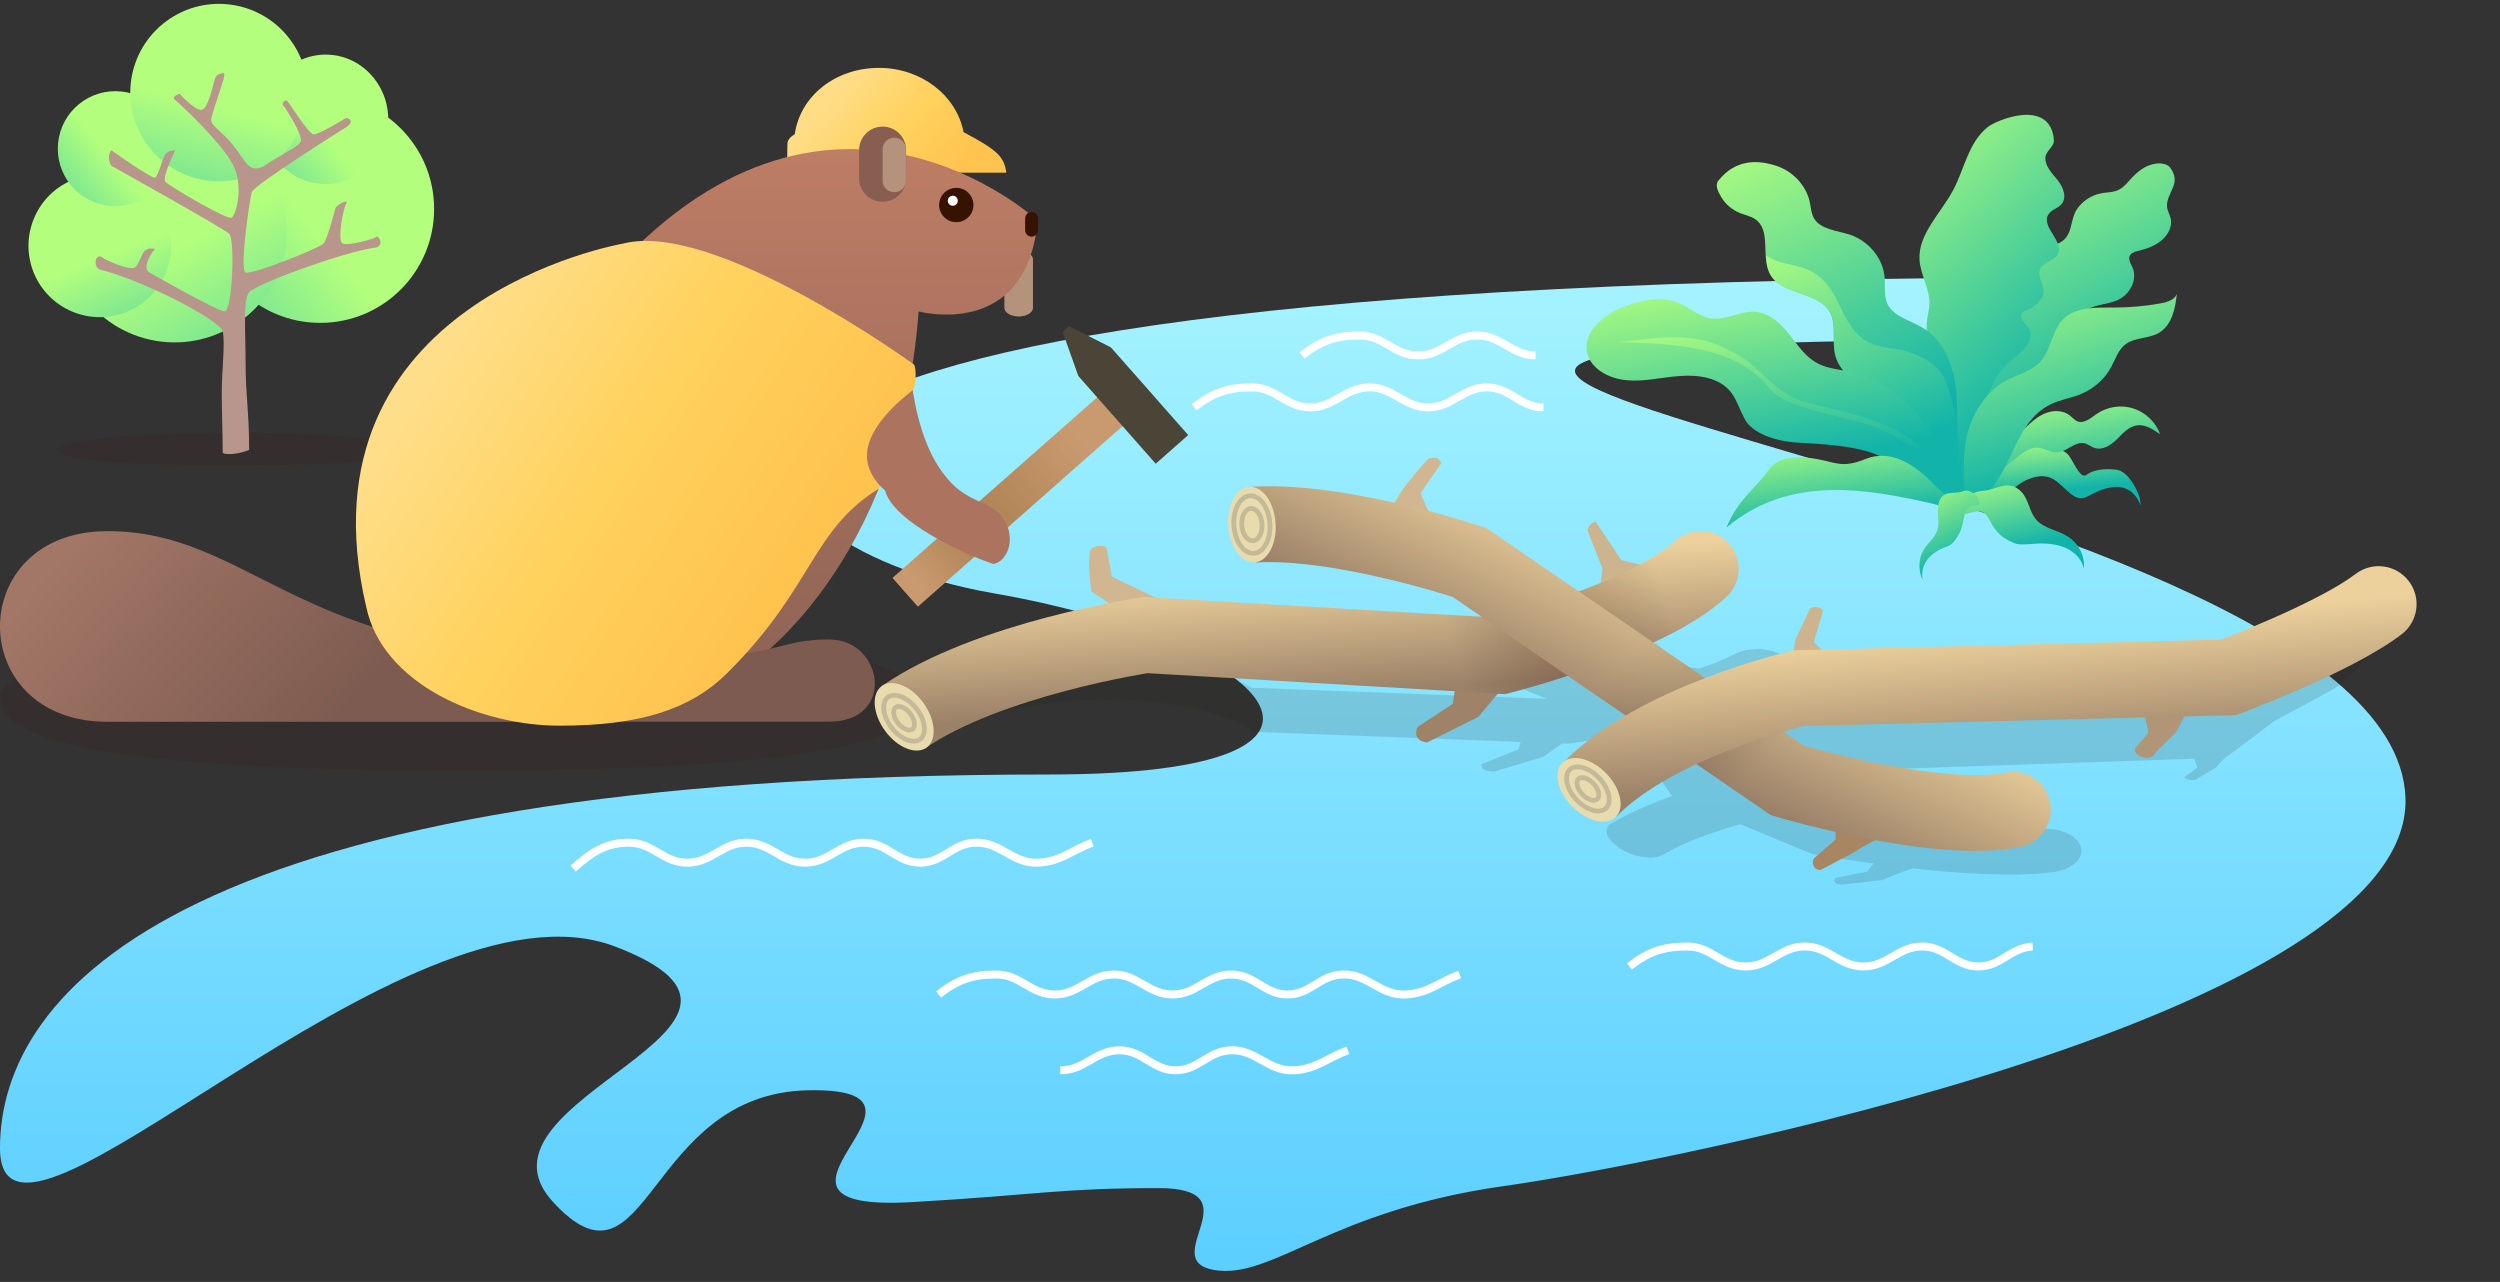 <svg width="626" height="321" viewBox="0 0 626 321" fill="none" xmlns="http://www.w3.org/2000/svg">
<rect x="0" y="0" width="626" height="321" fill="#333333" stroke="none"/>
<path d="M102.714 112.438C102.714 114.699 93.928 116.531 58.594 116.531C23.259 116.531 14.474 114.699 14.474 112.438C14.474 110.177 34.227 108.344 58.594 108.344C82.961 108.344 102.714 110.177 102.714 112.438Z" fill="#3E1200" fill-opacity="0.1"/>
<circle r="28.517" transform="matrix(-1 0 0 1 80.187 52.331)" fill="url(#paint0_linear)"/>
<ellipse rx="15.652" ry="16.211" transform="matrix(-1 0 0 1 81.559 29.886)" fill="url(#paint1_linear)"/>
<circle r="28.195" transform="matrix(-0.168 0.986 0.986 0.168 43.716 57.534)" fill="url(#paint2_linear)"/>
<circle r="17.871" transform="matrix(-0.295 0.955 0.955 0.295 24.997 61.557)" fill="url(#paint3_linear)"/>
<circle r="14.399" transform="matrix(-1 0 0 1 28.873 37.231)" fill="url(#paint4_linear)"/>
<circle r="22.212" transform="matrix(-0.806 0.592 0.592 0.806 54.837 23.181)" fill="url(#paint5_linear)"/>
<path fill-rule="evenodd" clip-rule="evenodd" d="M50.382 27.518C48.636 27.555 44.983 23.498 44.983 23.498C44.983 23.498 42.676 24.123 43.879 25.062C45.083 26 54.69 35.001 58 40.629C61.31 46.258 59.108 53.819 58 54.5C56.892 55.181 42.356 46.553 41.417 45.514C40.478 44.475 43.879 37.653 43.879 37.653C42.667 37.712 42.068 37.849 41.417 38.627C41.014 38.702 39.598 44.148 38.833 44.5C38.069 44.852 27.919 37.653 27.919 37.653C26.972 38.312 27.153 40.747 27.919 41.539C27.539 41.313 55.723 57.045 57.353 58.5C58.984 59.955 58.115 78.126 56.241 78C54.366 77.874 39.046 69.157 37.411 68.23C35.776 67.303 37.132 64.273 38.833 62.298C35.126 61.719 35.857 64.689 33.917 66.873C32.863 68.061 26.014 64.998 25.413 64.317C23.91 63.635 23.16 66.553 24.999 67.5C35.711 70.111 55.117 80.142 55.77 83C56.423 85.858 55.533 92.627 55.533 98.278C55.533 103.93 55.77 108.706 55.77 113.416C56.531 113.954 59.715 113.762 62.385 112.665C62.385 103.162 61.5 99.007 61.5 91C61.5 82.994 60.847 75.343 62.307 73.261C63.766 71.179 86.708 62.834 94.414 61.929C95.78 61.244 95.359 59.914 94.414 59.149C94.414 59.66 87.19 61.691 85.785 60.963C84.379 60.234 85.98 52.042 86.708 50.956C87.437 49.87 84.909 50.818 84.009 52.042C84.009 52.042 82.035 59.805 81.037 60.963C80.039 62.12 63.073 68.89 61.5 68.23C59.927 67.569 62.496 50.01 63.047 48.134C63.599 46.258 87.009 31.645 87.009 31.645C88.297 30.582 88.016 29.895 86.708 29.5C86.708 29.5 80.005 33.635 78.57 33.654C77.134 33.673 72.086 24.869 71.615 25.062C70.567 25.687 70.418 26.087 71.339 26.931C71.339 26.931 76.13 34.123 75.275 35.518C74.664 36.514 73.154 37.295 67.5 40.629C62.5 44.5 61.754 40.532 58.5 36.5C55.496 32.778 52.895 31.58 52.882 30.018C52.869 28.456 56.89 18.45 56.082 18.321C56.082 18.321 54.381 18.236 53.875 19.572C53.37 20.908 52.129 27.482 50.382 27.518Z" fill="#B8968B"/>
<path d="M518.5 69.5V85C197.69 85 599.762 114.969 602.333 199.875C603.963 253.737 420 290.895 376.5 297C333 303.105 318.5 320.5 304 318C289.5 315.5 314.5 297.5 290 297.5C265.5 297.5 259.677 299.205 228.5 301C180.564 303.76 242.379 272.323 202.5 273C161.532 273.695 162.5 327 138.5 301C114.5 275 206.5 257 154 237C101.5 217 0 327 0 287.5C0 248 45.69 193.938 262.5 193.938C351.865 193.938 317.5 160.5 248.5 148.5C179.5 136.5 119.777 69.5 518.5 69.5Z" fill="url(#paint6_linear)"/>
<path d="M543.327 41.859C544.511 43.421 544.906 45.039 544.173 46.769C543.496 48.498 542.369 50.228 542.651 52.013C542.82 52.962 543.327 53.799 543.553 54.747C543.947 56.588 543.046 58.597 541.467 59.992C539.945 61.387 537.86 62.224 535.774 62.726C534.929 62.949 533.971 63.116 533.463 63.786C532.73 64.734 533.52 65.962 533.971 66.966C535.323 69.979 533.35 73.996 529.799 75.335C526.981 76.451 523.261 76.228 521.683 78.571C520.161 80.803 522.021 83.649 521.288 86.159C520.33 89.34 515.933 90.511 512.777 92.353C508.436 94.919 506.069 99.327 503.702 103.456C500.602 108.812 497.05 114.001 493.161 118.967C495.641 113.889 496.994 108.422 497.163 102.954C497.276 98.49 496.599 94.138 496.938 89.675C497.05 87.945 497.389 86.159 498.347 84.597C501.052 80.245 508.211 78.516 509.564 73.773C510.071 71.932 509.564 70.091 509.338 68.249C509.113 66.408 509.338 64.288 510.917 63.005C512.495 61.666 514.975 61.554 516.61 60.215C518.639 58.597 518.526 55.863 519.428 53.631C520.499 50.953 523.317 48.833 526.474 48.331C527.657 48.163 528.954 48.163 530.081 47.717C531.659 47.103 532.674 45.764 533.801 44.537C535.267 42.975 537.071 41.524 539.269 41.078C541.411 40.575 542.876 41.301 543.327 41.859Z" fill="url(#paint7_linear)"/>
<path d="M514.299 35.107C514.412 36.725 512.157 37.897 512.157 39.515C512.101 41.691 513.904 43.477 515.314 45.206C516.666 46.936 517.681 49.558 516.103 51.232C515.201 52.181 513.735 52.515 513.003 53.575C510.748 56.7 517.286 60.661 515.145 63.842C514.186 65.348 511.763 65.627 510.917 67.189C509.959 68.975 511.706 70.927 511.706 72.936C511.706 75.056 509.621 76.73 507.591 77.623C507.084 77.846 506.52 78.069 506.239 78.516C505.506 79.743 507.14 80.915 507.93 82.086C508.888 83.537 508.324 85.546 507.197 86.941C506.126 88.335 504.548 89.34 503.195 90.567C498.235 95.031 496.6 101.726 495.811 108.087C495.022 114.447 494.853 121.031 491.978 126.834C489.16 114.447 486.398 102.061 483.579 89.674C482.846 86.494 482.114 83.202 482.565 79.966C482.734 78.683 483.072 77.455 483.128 76.172C483.297 72.378 480.874 68.863 480.648 65.069C480.254 58.597 486.003 53.408 489.103 47.55C491.922 42.249 492.88 35.721 497.671 31.871C499.756 30.086 513.454 24.395 514.299 35.107Z" fill="url(#paint8_linear)"/>
<path d="M492.879 125.327C495.754 121.087 498.741 116.735 503.081 114.001C507.421 111.267 513.453 110.486 517.567 113.555C518.918 114.594 520.719 120.188 522.419 118.913C524.119 117.638 527.095 117.213 530.07 117.638C533.046 118.063 536.078 123.663 536.021 126.564C535.12 123.998 533.046 121.924 530.07 121.924C527.095 121.924 524.843 123.212 522.419 124.439C519.319 125.946 517.06 121.701 514.129 119.971C512.156 118.855 510.101 119.134 507.96 119.971C506.832 120.417 505.618 121.143 504.716 121.924C501.447 124.881 496.43 122.482 492.879 125.327Z" fill="url(#paint9_linear)"/>
<path d="M492.372 125.941C495.416 117.906 501.334 112.383 507.704 106.58C509.169 105.241 510.691 103.958 512.551 103.344C514.411 102.675 516.61 102.786 518.188 103.958C518.864 104.46 519.428 105.185 520.217 105.52C521.908 106.134 523.486 104.683 524.952 103.679C527.601 101.838 531.152 101.28 534.196 102.284C537.296 103.288 539.833 105.743 540.904 108.756C539.156 107.529 537.183 106.19 535.042 106.524C533.012 106.803 531.547 108.533 530.081 109.984C528.616 111.434 526.587 112.773 524.614 112.215C523.655 111.936 522.866 111.211 521.908 110.988C519.484 110.486 517.512 113.22 515.031 113.276C513.397 113.331 511.931 112.215 510.297 112.104C508.493 111.992 506.915 113.052 505.505 114.168C501.109 117.628 497.107 120.64 493.048 126.666L492.372 125.941Z" fill="url(#paint10_linear)"/>
<path d="M492.26 126.889C497.784 125.048 500.884 119.58 503.251 114.503C505.619 109.426 508.155 103.846 513.397 101.28C515.765 100.108 518.414 99.718 520.838 98.769C524.22 97.43 527.038 94.919 528.673 91.85C529.744 89.842 530.42 87.554 532.28 86.159C534.591 84.486 537.917 84.82 540.453 83.425C543.835 81.528 544.681 77.344 545.075 73.661C544.399 75.168 542.482 75.726 540.791 76.005C537.015 76.674 533.182 77.009 529.349 77.009C525.009 77.009 520.049 76.786 516.892 79.687C513.679 82.644 513.736 87.666 510.692 90.79C508.493 93.022 505.224 93.803 502.406 95.254C496.938 98.211 493.613 103.958 492.373 109.76C491.245 115.507 491.809 121.477 492.26 126.889Z" fill="url(#paint11_linear)"/>
<path d="M444.798 41.524C449.026 42.919 452.352 46.545 453.197 50.73C453.479 52.069 453.535 53.464 454.212 54.636C455.846 57.481 459.961 57.704 463.23 58.764C467.965 60.382 471.516 64.679 471.911 69.477C472.08 71.764 471.685 74.219 472.7 76.284C474.278 79.297 478.28 80.189 481.268 81.975C485.777 84.597 488.313 89.507 489.328 94.473C490.343 99.439 490.004 104.572 490.117 109.593C490.23 115.284 490.906 121.031 492.09 126.61C487.13 115.563 479.069 105.855 468.867 98.713C465.09 96.091 460.75 93.413 459.566 89.117C458.552 85.434 460.017 81.082 457.988 77.846C454.944 73.048 446.377 73.829 443.389 68.975C440.684 64.623 443.784 57.648 439.387 54.803C438.316 54.133 437.02 53.854 435.836 53.408C433.807 52.627 432.06 51.176 430.989 49.335C430.256 48.108 429.354 46.378 430.256 45.262C434.765 39.571 440.571 40.129 444.798 41.524Z" fill="url(#paint12_linear)"/>
<path d="M444.347 65.125C447.109 66.241 450.209 66.408 452.915 67.636C455.564 68.807 457.424 70.816 458.833 73.159C460.243 75.447 461.201 77.902 462.554 80.189C463.85 82.421 465.541 84.597 468.021 85.769C469.43 86.438 471.009 86.829 472.587 87.108C473.376 87.219 474.165 87.331 475.011 87.443C475.8 87.554 476.533 87.722 477.265 87.945C479.971 88.726 482.62 89.953 484.649 91.795C485.72 92.799 486.509 93.859 487.073 95.142C487.75 96.649 488.2 98.267 488.595 99.829C489.328 102.954 489.779 106.078 490.23 109.258C490.23 109.37 490.23 109.537 490.23 109.649C490.286 112.662 490.512 115.619 490.85 118.632C490.85 119.078 490.906 120.306 491.075 120.361C491.357 122.482 491.752 124.602 492.202 126.666C487.242 115.619 479.182 105.911 468.979 98.769C465.203 96.147 460.863 93.469 459.679 89.172C458.664 85.49 460.13 81.138 458.101 77.902C455.057 73.103 446.489 73.885 443.502 69.031C442.6 67.58 442.318 65.794 442.262 64.009C442.825 64.4 443.558 64.79 444.347 65.125Z" fill="url(#paint13_linear)"/>
<path d="M491.978 125.997C489.216 119.078 486.341 112.104 481.888 106.022C477.435 99.941 471.122 94.808 463.456 93.134C460.751 92.52 457.876 92.353 455.396 91.125C452.183 89.563 450.21 86.494 448.068 83.76C445.926 81.026 443.108 78.348 439.444 78.069C435.724 77.846 432.116 80.245 428.396 79.743C425.465 79.297 423.267 77.121 420.561 75.949C416.334 74.108 411.317 75.001 406.977 76.674C401.848 78.627 396.549 82.756 397.338 87.889C397.958 92.129 402.693 94.808 407.259 95.198C411.768 95.644 416.334 94.417 420.843 94.138C425.409 93.803 430.482 94.64 433.244 97.988C434.935 100.108 435.247 101.861 436.964 105.074C438.681 108.286 444.183 110.502 450.157 110.837C456.132 111.172 464.865 111.602 470.277 114.001C472.531 115.005 474.617 116.512 475.631 118.632C476.195 119.748 476.421 121.031 477.097 122.035C478.506 124.1 481.381 124.713 483.917 125.104C486.848 125.55 489.779 126.052 491.978 125.997Z" fill="url(#paint14_linear)"/>
<path d="M405.061 85.657C417.348 84.43 425.071 82.533 435.949 89.34C441.191 92.632 443.559 96.984 449.196 99.606C458.44 103.846 481.155 102.675 491.47 125.606C486.792 116.344 475.237 107.919 464.64 105.408C442.319 100.164 445.024 98.769 441.079 94.975C432.06 86.327 417.518 86.048 405.061 85.657Z" fill="url(#paint15_linear)"/>
<path d="M492.034 126.778C488.596 125.55 485.946 123.04 483.466 120.529C478.88 115.886 473.111 112.537 467.16 114.928C461.209 117.319 459.799 115.776 454.833 114.928C450.38 114.147 445.468 114.067 442.931 117.638C439.437 122.548 435.28 124.864 432.305 132.09C448.032 118.913 467.154 122.267 484.312 126.22C486.905 127.113 489.779 127.224 492.034 126.778Z" fill="url(#paint16_linear)"/>
<path d="M497.669 122.739C500.938 121.958 503.362 120.284 506.181 123.185C508.041 125.138 508.097 128.151 509.901 130.159C511.817 132.335 515.199 132.726 517.679 134.288C520.498 136.018 522.132 139.254 521.794 142.378C521.399 140.258 519.709 138.473 517.679 137.413C515.65 136.408 513.283 136.074 510.972 136.074C509.393 136.074 505.975 136.632 504.566 136.074C495.66 132.67 500.375 125.863 492.145 128.765C491.131 125.919 492.371 125.194 493.667 123.91C494.964 122.739 496.655 123.018 497.669 122.739Z" fill="url(#paint17_linear)"/>
<path d="M490.567 123.263C488.313 123.597 486.34 122.984 485.438 125.997C484.874 128.005 485.72 130.404 485.213 132.413C484.649 134.645 482.676 135.872 481.605 137.825C480.365 139.945 480.309 142.902 481.436 145.246C481.042 143.46 481.549 141.619 482.507 140.28C483.465 138.941 484.818 137.992 486.227 137.379C487.185 136.932 488.313 136.709 489.046 135.872C493.555 130.739 489.778 126.499 495.697 126.387C495.471 123.876 494.513 123.709 493.386 123.095C492.258 122.482 491.3 123.207 490.567 123.263Z" fill="url(#paint18_linear)"/>
<path fill-rule="evenodd" clip-rule="evenodd" d="M374.439 159.643C373.232 158.296 372.569 156.999 372.569 156.999C372.569 156.999 381.349 151.848 377.818 150.94C376.345 150.732 373.978 151.527 374.422 152.027C375.439 152.351 373.172 153.648 370.956 154.916C369.487 155.757 368.04 156.584 367.585 157.108C367.096 157.67 366.657 158.092 366.251 158.439C355.94 157.038 342.822 155.705 331.723 156.121L331.724 156.124C331.56 156.117 331.395 156.117 331.23 156.124C328.08 156.257 325.814 158.821 326.168 161.849C326.521 164.878 329.36 167.225 332.51 167.092C332.626 167.087 332.741 167.079 332.855 167.067L332.859 167.106C341.858 166.77 353.781 167.978 364.038 169.427C369.043 170.135 373.431 170.867 376.564 171.421C378.128 171.698 379.372 171.93 380.215 172.09L380.278 172.102L387.262 174.985L313.373 172.21C305.654 168.125 297.209 163.3 297.209 163.3C297.209 163.3 292.873 160.562 293.779 157.108C292.936 156.822 289.067 156.975 288.81 157.708C288.467 160.707 289.954 164.588 289.954 164.588C289.954 164.588 293.559 165.98 296.737 167.514C276.761 169.97 238.518 166.695 223.716 178.721C220.747 180.502 224.779 184.065 225.497 184.659C228.062 186.779 233.156 184.946 236.185 183.25C270.766 168.449 307.14 177.308 313.966 183.25L380.747 185.78L380.279 187.616L370.958 191.355C370.995 192.704 371.768 193.065 374.065 193.225L386.494 189.486C386.494 189.486 388.851 187.736 391.154 186.149L391.459 186.159L392.881 186.21L394.261 185.997L394.263 185.997L394.267 185.997L394.275 185.995L394.303 185.991L394.395 185.977C394.473 185.964 394.585 185.947 394.727 185.924C395.011 185.879 395.421 185.813 395.941 185.728C396.981 185.557 398.465 185.308 400.281 184.986C402.436 184.604 405.07 184.119 407.992 183.541L418.682 199.347C413.41 201.198 408.323 203.373 404.07 205.898C403.852 205.98 403.649 206.076 403.463 206.186C401.208 207.515 402.253 210.359 405.798 212.537C409.343 214.715 414.045 215.403 416.3 214.074C416.346 214.047 416.391 214.019 416.434 213.991L416.462 214.008C421.272 211.043 428.334 208.482 435.755 206.394L452.51 213.31L453.698 213.8C455.091 214.049 454.806 214 455.56 214.131C455.854 214.183 456.279 214.256 456.82 214.347C457.903 214.529 459.455 214.784 461.367 215.081C463.532 215.418 466.171 215.811 469.125 216.215L467.538 218.29L459.685 219.798C458.826 220.29 459.398 221.666 461.253 221.5L471.304 220.371C471.304 220.371 476.896 218.017 478.916 217.435C489.851 218.654 503.731 219.689 513.927 218.402C518.87 217.778 522.037 214.86 521 211.886C519.963 208.911 515.115 207.005 510.171 207.629C503.242 208.504 491.354 207.698 479.907 206.342C474.453 205.697 469.518 204.98 465.944 204.424C464.161 204.147 462.727 203.911 461.747 203.746L461.63 203.727L456.706 201.694C456.859 201.667 457.009 201.641 457.157 201.615L457.452 201.564C459.83 201.152 457.753 194.597 461 193L549.448 189.969L550.268 192.217L547 194.5C546.561 195.056 549.322 195.663 549.858 195.188L554.841 192.217L556.995 189.855C559.404 188.268 569.5 180.5 569.5 180.5C569.5 180.5 582.019 174.009 586 171.5C591 166.5 594.5 163 598.5 160.862C591.222 155.133 574.055 167.895 565.122 169.961L469.144 179.747L467.337 178.657L469.522 174.128C468.991 173.471 468.51 173.324 467.337 173.44L463.806 177.911L463.273 179.835L462.657 179.845C462.308 179.893 461.959 179.94 461.611 179.989C461.552 179.998 461.475 180.009 461.383 180.022L461.267 180.039C460.975 180.081 460.561 180.143 460.036 180.223C458.986 180.385 457.493 180.623 455.66 180.941C452.003 181.574 446.95 182.528 441.345 183.816L441.119 183.868L428.651 178.721C435.273 176.862 441.727 174.631 446.293 172.072C449.99 170 450.195 166.518 446.753 164.293C443.31 162.069 437.523 161.945 433.827 164.017C431.807 165.149 428.861 166.299 425.359 167.419L420.893 166.758L414.734 161.185C413.565 161.423 413.091 161.672 412.753 162.447L416.394 168.028C416.394 168.028 416.214 168.995 415.91 170.066C414.204 170.492 412.456 170.907 410.689 171.307L389.526 162.572L388.467 162.134C385.355 161.509 388.055 162.05 387.125 161.865C387.054 161.851 386.954 161.831 386.825 161.806C386.567 161.756 386.197 161.684 385.723 161.594C384.777 161.414 383.417 161.161 381.727 160.862C379.725 160.507 377.25 160.086 374.439 159.643Z" fill="#24221B" fill-opacity="0.15"/>
<path d="M231 174.5C231 184.717 208 193 115.5 193C23 193 0 184.717 0 174.5C0 164.283 51.711 156 115.5 156C179.289 156 231 164.283 231 174.5Z" fill="#3E1200" fill-opacity="0.1"/>
<path d="M360.891 132.063L346.734 129.079C347.878 127.317 348.97 126.669 350.581 123.59C351.768 121.321 357.683 114.819 357.683 114.819C359.729 114.322 360.287 114.756 360.891 116L355.758 123.402C355.758 123.402 357.655 129.574 360.891 132.063Z" fill="#D0B791"/>
<path d="M364.669 170.372L379.111 169.529C377.212 170.859 370.222 179.479 370.222 179.479L357.312 185.934C354.926 185.657 354 184 355 182L363.767 176.251L364.669 170.372Z" fill="#9E8368"/>
<path d="M459.627 207.884L470.014 210.215C468.401 210.771 463.539 213.806 463.539 213.806L455.959 217.792C454.032 218.078 453.439 215.703 454.33 214.854L459.627 210.215L459.627 207.884Z" fill="#A88661"/>
<path d="M292.348 151.071L282.663 156.699C283.643 154.408 273.314 148.162 273.314 148.162C273.314 148.162 272.33 142.742 272.848 138.488C272.947 136.371 276.957 136.245 277.151 137.417L278.429 144.393C278.429 144.393 285.475 147.818 292.348 151.071Z" fill="#D0B791"/>
<path d="M412.315 141.811L400.373 148.025C400.929 145.59 401.281 142.44 401.281 142.44L397.499 132.806C397.85 131.468 398.342 131.038 399.557 130.628L405.955 140.247L412.315 141.811Z" fill="#CCB48E"/>
<path d="M286.875 159.018L287.432 149.534L286.45 149.476L285.476 149.621L286.875 159.018ZM432.338 149.42C436.177 145.844 436.391 139.833 432.815 135.993C429.239 132.154 423.228 131.94 419.389 135.516L432.338 149.42ZM375.937 164.254L375.379 173.737L376.856 173.824L378.29 173.458L375.937 164.254ZM286.875 159.018C285.476 149.621 285.475 149.622 285.473 149.622C285.472 149.622 285.47 149.622 285.469 149.622C285.466 149.623 285.462 149.623 285.458 149.624C285.45 149.625 285.439 149.627 285.426 149.629C285.4 149.633 285.364 149.638 285.319 149.645C285.23 149.659 285.103 149.679 284.94 149.704C284.616 149.756 284.15 149.831 283.557 149.931C282.372 150.132 280.675 150.431 278.581 150.837C274.4 151.647 268.598 152.885 262.093 154.604C249.368 157.967 232.863 163.444 220.807 171.785L231.616 187.41C240.834 181.033 254.661 176.221 266.948 172.973C272.95 171.387 278.325 170.24 282.194 169.49C284.125 169.116 285.672 168.843 286.723 168.666C287.249 168.577 287.65 168.512 287.913 168.47C288.045 168.449 288.142 168.434 288.202 168.425C288.233 168.42 288.254 168.417 288.266 168.415C288.272 168.415 288.275 168.414 288.276 168.414C288.277 168.414 288.277 168.414 288.276 168.414C288.276 168.414 288.275 168.414 288.275 168.414C288.274 168.414 288.273 168.414 286.875 159.018ZM419.389 135.516C414.306 140.25 403.582 145.161 392.675 149.086C387.491 150.952 382.688 152.452 379.177 153.485C377.426 154.001 376.007 154.397 375.034 154.663C374.548 154.795 374.175 154.895 373.928 154.96C373.805 154.992 373.713 155.016 373.656 155.031C373.627 155.039 373.606 155.044 373.594 155.047C373.588 155.049 373.584 155.05 373.583 155.05C373.582 155.05 373.582 155.05 373.582 155.05C373.582 155.05 373.583 155.05 373.583 155.05C373.583 155.05 373.584 155.05 375.937 164.254C378.29 173.458 378.291 173.457 378.292 173.457C378.293 173.457 378.294 173.457 378.296 173.456C378.298 173.456 378.301 173.455 378.305 173.454C378.312 173.452 378.321 173.45 378.333 173.447C378.356 173.441 378.389 173.432 378.429 173.422C378.51 173.401 378.626 173.371 378.774 173.332C379.069 173.254 379.495 173.14 380.035 172.993C381.115 172.698 382.657 172.267 384.543 171.712C388.307 170.604 393.482 168.989 399.11 166.963C409.828 163.106 424.067 157.124 432.338 149.42L419.389 135.516ZM376.495 154.77L287.432 149.534L286.317 168.501L375.379 173.737L376.495 154.77Z" fill="url(#paint19_linear)"/>
<path d="M286.875 159.018L287.432 149.534L286.45 149.476L285.476 149.621L286.875 159.018ZM432.338 149.42C436.177 145.844 436.391 139.833 432.815 135.993C429.239 132.154 423.228 131.94 419.389 135.516L432.338 149.42ZM375.937 164.254L375.379 173.737L376.856 173.824L378.29 173.458L375.937 164.254ZM286.875 159.018C285.476 149.621 285.475 149.622 285.473 149.622C285.472 149.622 285.47 149.622 285.469 149.622C285.466 149.623 285.462 149.623 285.458 149.624C285.45 149.625 285.439 149.627 285.426 149.629C285.4 149.633 285.364 149.638 285.319 149.645C285.23 149.659 285.103 149.679 284.94 149.704C284.616 149.756 284.15 149.831 283.557 149.931C282.372 150.132 280.675 150.431 278.581 150.837C274.4 151.647 268.598 152.885 262.093 154.604C249.368 157.967 232.863 163.444 220.807 171.785L231.616 187.41C240.834 181.033 254.661 176.221 266.948 172.973C272.95 171.387 278.325 170.24 282.194 169.49C284.125 169.116 285.672 168.843 286.723 168.666C287.249 168.577 287.65 168.512 287.913 168.47C288.045 168.449 288.142 168.434 288.202 168.425C288.233 168.42 288.254 168.417 288.266 168.415C288.272 168.415 288.275 168.414 288.276 168.414C288.277 168.414 288.277 168.414 288.276 168.414C288.276 168.414 288.275 168.414 288.275 168.414C288.274 168.414 288.273 168.414 286.875 159.018ZM419.389 135.516C414.306 140.25 403.582 145.161 392.675 149.086C387.491 150.952 382.688 152.452 379.177 153.485C377.426 154.001 376.007 154.397 375.034 154.663C374.548 154.795 374.175 154.895 373.928 154.96C373.805 154.992 373.713 155.016 373.656 155.031C373.627 155.039 373.606 155.044 373.594 155.047C373.588 155.049 373.584 155.05 373.583 155.05C373.582 155.05 373.582 155.05 373.582 155.05C373.582 155.05 373.583 155.05 373.583 155.05C373.583 155.05 373.584 155.05 375.937 164.254C378.29 173.458 378.291 173.457 378.292 173.457C378.293 173.457 378.294 173.457 378.296 173.456C378.298 173.456 378.301 173.455 378.305 173.454C378.312 173.452 378.321 173.45 378.333 173.447C378.356 173.441 378.389 173.432 378.429 173.422C378.51 173.401 378.626 173.371 378.774 173.332C379.069 173.254 379.495 173.14 380.035 172.993C381.115 172.698 382.657 172.267 384.543 171.712C388.307 170.604 393.482 168.989 399.11 166.963C409.828 163.106 424.067 157.124 432.338 149.42L419.389 135.516ZM376.495 154.77L287.432 149.534L286.317 168.501L375.379 173.737L376.495 154.77Z" fill="url(#paint20_linear)"/>
<path d="M367.998 140.855L373.371 133.021L372.271 132.266L371.005 131.844L367.998 140.855ZM505.983 212.053C511.118 210.976 514.407 205.94 513.33 200.805C512.253 195.67 507.217 192.381 502.082 193.458L505.983 212.053ZM447.56 195.429L442.186 203.264L443.421 204.111L444.857 204.537L447.56 195.429ZM367.998 140.855C371.005 131.844 371.004 131.843 371.003 131.843C371.002 131.843 371.001 131.842 371 131.842C370.997 131.841 370.994 131.84 370.991 131.839C370.984 131.837 370.976 131.834 370.965 131.83C370.943 131.823 370.914 131.813 370.877 131.801C370.804 131.777 370.699 131.743 370.566 131.699C370.298 131.612 369.913 131.488 369.422 131.333C368.438 131.023 367.026 130.586 365.27 130.07C361.763 129.038 356.856 127.677 351.239 126.358C340.259 123.78 325.605 121.122 313.329 121.886L314.509 140.849C323.857 140.267 336.242 142.353 346.895 144.855C352.095 146.076 356.653 147.34 359.907 148.297C361.532 148.775 362.824 149.174 363.7 149.451C364.138 149.589 364.471 149.697 364.69 149.768C364.799 149.804 364.88 149.83 364.93 149.847C364.955 149.855 364.973 149.861 364.983 149.864C364.988 149.866 364.991 149.867 364.992 149.867C364.993 149.867 364.993 149.867 364.993 149.867C364.992 149.867 364.992 149.867 364.992 149.867C364.991 149.867 364.99 149.866 367.998 140.855ZM502.082 193.458C494.884 194.968 482.535 193.577 470.645 191.237C464.979 190.122 459.854 188.885 456.141 187.926C454.289 187.447 452.799 187.04 451.781 186.756C451.272 186.613 450.882 186.502 450.624 186.427C450.496 186.39 450.4 186.362 450.339 186.345C450.309 186.336 450.287 186.329 450.275 186.326C450.268 186.324 450.264 186.322 450.262 186.322C450.261 186.322 450.261 186.322 450.261 186.322C450.261 186.322 450.262 186.322 450.262 186.322C450.263 186.322 450.264 186.322 447.56 195.429C444.857 204.537 444.858 204.537 444.859 204.537C444.86 204.538 444.861 204.538 444.862 204.538C444.865 204.539 444.868 204.54 444.872 204.541C444.879 204.543 444.889 204.546 444.901 204.55C444.924 204.557 444.957 204.566 444.999 204.579C445.083 204.603 445.202 204.638 445.355 204.682C445.661 204.77 446.102 204.896 446.664 205.054C447.788 205.368 449.4 205.808 451.387 206.322C455.353 207.346 460.853 208.674 466.977 209.879C478.666 212.18 494.553 214.451 505.983 212.053L502.082 193.458ZM452.934 187.595L373.371 133.021L362.624 148.689L442.186 203.264L452.934 187.595Z" fill="url(#paint21_linear)"/>
<path d="M367.998 140.855L373.371 133.021L372.271 132.266L371.005 131.844L367.998 140.855ZM505.983 212.053C511.118 210.976 514.407 205.94 513.33 200.805C512.253 195.67 507.217 192.381 502.082 193.458L505.983 212.053ZM447.56 195.429L442.186 203.264L443.421 204.111L444.857 204.537L447.56 195.429ZM367.998 140.855C371.005 131.844 371.004 131.843 371.003 131.843C371.002 131.843 371.001 131.842 371 131.842C370.997 131.841 370.994 131.84 370.991 131.839C370.984 131.837 370.976 131.834 370.965 131.83C370.943 131.823 370.914 131.813 370.877 131.801C370.804 131.777 370.699 131.743 370.566 131.699C370.298 131.612 369.913 131.488 369.422 131.333C368.438 131.023 367.026 130.586 365.27 130.07C361.763 129.038 356.856 127.677 351.239 126.358C340.259 123.78 325.605 121.122 313.329 121.886L314.509 140.849C323.857 140.267 336.242 142.353 346.895 144.855C352.095 146.076 356.653 147.34 359.907 148.297C361.532 148.775 362.824 149.174 363.7 149.451C364.138 149.589 364.471 149.697 364.69 149.768C364.799 149.804 364.88 149.83 364.93 149.847C364.955 149.855 364.973 149.861 364.983 149.864C364.988 149.866 364.991 149.867 364.992 149.867C364.993 149.867 364.993 149.867 364.993 149.867C364.992 149.867 364.992 149.867 364.992 149.867C364.991 149.867 364.99 149.866 367.998 140.855ZM502.082 193.458C494.884 194.968 482.535 193.577 470.645 191.237C464.979 190.122 459.854 188.885 456.141 187.926C454.289 187.447 452.799 187.04 451.781 186.756C451.272 186.613 450.882 186.502 450.624 186.427C450.496 186.39 450.4 186.362 450.339 186.345C450.309 186.336 450.287 186.329 450.275 186.326C450.268 186.324 450.264 186.322 450.262 186.322C450.261 186.322 450.261 186.322 450.261 186.322C450.261 186.322 450.262 186.322 450.262 186.322C450.263 186.322 450.264 186.322 447.56 195.429C444.857 204.537 444.858 204.537 444.859 204.537C444.86 204.538 444.861 204.538 444.862 204.538C444.865 204.539 444.868 204.54 444.872 204.541C444.879 204.543 444.889 204.546 444.901 204.55C444.924 204.557 444.957 204.566 444.999 204.579C445.083 204.603 445.202 204.638 445.355 204.682C445.661 204.77 446.102 204.896 446.664 205.054C447.788 205.368 449.4 205.808 451.387 206.322C455.353 207.346 460.853 208.674 466.977 209.879C478.666 212.18 494.553 214.451 505.983 212.053L502.082 193.458ZM452.934 187.595L373.371 133.021L362.624 148.689L442.186 203.264L452.934 187.595Z" fill="url(#paint22_linear)" fill-opacity="0.2"/>
<path d="M265.5 268C271.674 268.064 274.327 262.869 280.5 263C286.304 263.123 288.695 268.068 294.5 268C300.122 267.934 302.385 263.291 308 263C314.538 262.661 317.462 268.339 324 268C329.615 267.709 332.228 264.953 337.5 263" stroke="white" stroke-width="2"/>
<path d="M299 102.002C303.717 98.311 307.51 97.002 313.5 97.002C319.49 97.002 322.011 101.941 328 102.002C334.174 102.066 336.826 96.939 343 97.002C348.989 97.064 351.511 101.941 357.5 102.002C363.674 102.066 366.327 96.871 372.5 97.002C378.304 97.126 380.695 102.07 386.5 102.002" stroke="white" stroke-width="2"/>
<path d="M143.5 217.5C148 213.5 151.51 211.015 157.5 211.015C163.49 211.015 166.011 215.953 172 216.015C178.174 216.078 180.826 210.951 187 211.015C192.989 211.076 195.511 215.953 201.5 216.015C207.674 216.078 210.327 210.883 216.5 211.015C222.304 211.138 224.695 216.082 230.5 216.015C236.122 215.949 238.385 211.306 244 211.015C250.538 210.676 253.462 216.354 260 216.015C265.615 215.723 268.228 212.967 273.5 211.015" stroke="white" stroke-width="2"/>
<path d="M235 249.015C239.717 245.323 243.51 244.015 249.5 244.015C255.49 244.015 258.011 248.953 264 249.015C270.174 249.078 272.826 243.951 279 244.015C284.989 244.076 287.511 248.953 293.5 249.015C299.674 249.078 302.327 243.883 308.5 244.015C314.304 244.138 316.695 249.082 322.5 249.015C328.122 248.949 330.385 244.306 336 244.015C342.538 243.676 345.462 249.354 352 249.015C357.615 248.723 360.228 245.967 365.5 244.015" stroke="white" stroke-width="2"/>
<path d="M408 242.002C412.717 238.311 416.51 237.002 422.5 237.002C428.49 237.002 431.011 241.941 437 242.002C443.174 242.066 445.826 236.939 452 237.002C457.989 237.064 460.511 241.941 466.5 242.002C472.674 242.066 475.327 236.871 481.5 237.002C487.304 237.126 489.695 242.07 495.5 242.002C501.122 241.937 503.385 237.294 509 237.002" stroke="white" stroke-width="2"/>
<path d="M326 89.001C330.717 85.309 334.51 84.001 340.5 84.001C346.49 84.001 349.011 88.939 355 89.001C361.174 89.064 363.826 83.937 370 84.001C375.989 84.062 378.511 88.939 384.5 89.001" stroke="white" stroke-width="2"/>
<ellipse cx="313.481" cy="131.358" rx="5.938" ry="9.489" transform="rotate(-4.017 313.481 131.358)" fill="#E8DBAE"/>
<ellipse cx="313.481" cy="131.358" rx="4.519" ry="7.223" transform="rotate(-4.017 313.481 131.358)" stroke="#C5BA97" stroke-width="1.188"/>
<ellipse cx="313.481" cy="131.358" rx="2.536" ry="4.052" transform="rotate(-4.017 313.481 131.358)" stroke="#C5BA97" stroke-width="1.188"/>
<ellipse cx="226.406" cy="179.488" rx="5.938" ry="9.529" transform="rotate(-36.053 226.406 179.488)" fill="#E8DBAE"/>
<rect x="282.846" y="92.338" width="9.607" height="79.165" transform="rotate(48.583 282.846 92.338)" fill="#C99A6F"/>
<rect x="282.846" y="92.338" width="9.607" height="79.165" transform="rotate(48.583 282.846 92.338)" fill="url(#paint23_linear)"/>
<path d="M278.15 86.972L297.527 108.938L289.392 116.114L270.015 94.148L266.092 83.142L267.719 81.707L278.15 86.972Z" fill="#4A4537"/>
<path d="M258.662 77.046C258.662 78.265 257.063 79.254 255.076 79.254C253.097 79.254 251.491 78.265 251.491 77.046V64.963C251.491 63.745 253.097 62.755 255.076 62.755C257.063 62.755 258.662 63.745 258.662 64.963V77.046Z" fill="#B4927C"/>
<path d="M241.272 33.083C239.523 23.955 230.732 17 220.112 17C209.17 17 200.369 24.041 199.014 33.585C198.216 34.093 197.173 34.9 197.173 35.985C197.173 37.07 197.061 39.591 197.173 40.529C197.398 42.426 198.275 41.952 199.87 42.907C202.838 50.422 210.762 55.814 220.112 55.814C229.319 55.814 237.156 50.572 240.19 43.23H251.975C251.433 39.239 249.806 37.612 241.272 33.083Z" fill="url(#paint24_linear)"/>
<path d="M145.688 164.461C74.631 164.461 62.798 133 26.898 133C-9.001 133 -8.931 180.733 26.898 180.733L145.688 180.733C155.035 180.733 154.212 164.461 145.688 164.461Z" fill="url(#paint25_linear)"/>
<path d="M259.823 55.233C259.823 55.233 206.828 6.181 151.134 70.5C151.134 70.5 76.134 94 107.943 168.373C107.943 168.373 153.504 194.121 187.134 167C187.134 167 225.311 142.297 230.015 77.978C230.03 77.978 257.091 85.356 259.823 55.233Z" fill="url(#paint26_linear)"/>
<path d="M243.754 51.34C243.754 52.191 243.502 53.022 243.029 53.73C242.556 54.437 241.884 54.989 241.098 55.314C240.312 55.64 239.447 55.725 238.612 55.559C237.778 55.393 237.011 54.983 236.41 54.382C235.808 53.78 235.398 53.014 235.232 52.179C235.066 51.344 235.151 50.479 235.477 49.693C235.803 48.907 236.354 48.235 237.061 47.762C237.769 47.29 238.601 47.037 239.452 47.037C240.593 47.037 241.687 47.49 242.494 48.297C243.301 49.104 243.754 50.199 243.754 51.34Z" fill="#361300"/>
<path d="M226.888 44.642C226.888 46.202 226.268 47.697 225.166 48.8C224.063 49.903 222.567 50.522 221.008 50.522C219.448 50.522 217.952 49.903 216.848 48.8C215.744 47.698 215.123 46.202 215.121 44.642V37.579C215.123 36.019 215.744 34.524 216.848 33.421C217.952 32.319 219.448 31.7 221.008 31.7C222.567 31.7 224.063 32.319 225.166 33.422C226.268 34.524 226.888 36.02 226.888 37.579V44.642Z" fill="#875E4F"/>
<path d="M221.599 122.773L192.979 97.804C190.488 95.76 188.908 92.813 188.584 89.607C188.26 86.4 189.219 83.197 191.251 80.696C193.295 78.205 196.243 76.624 199.449 76.301C202.655 75.977 205.859 76.936 208.36 78.968C208.36 78.968 227.024 88.058 228.109 95.109C229.193 102.161 231.097 113.717 238.415 121.145C242.754 125.55 247.739 125.867 250.348 128.739C254.954 133.81 252.518 140.673 248.721 141.215C242.212 139.045 223.769 130.909 221.599 122.773Z" fill="#AC735F"/>
<path d="M137.01 172.86C137.01 170.78 137.836 168.785 139.307 167.314C140.779 165.842 142.774 165.016 144.854 165.016C144.854 165.016 131.155 165.016 163.158 165.016C195.161 165.016 193.995 160.121 207.596 160.121C221.198 160.121 224.452 180.705 207.596 180.705H144.854C142.774 180.705 140.779 179.878 139.307 178.407C137.836 176.936 137.01 174.941 137.01 172.86Z" fill="#7E5B50"/>
<path d="M259.93 57.635C259.928 58.064 259.757 58.474 259.453 58.776C259.149 59.079 258.738 59.249 258.31 59.249C257.882 59.249 257.471 59.079 257.169 58.776C256.866 58.474 256.696 58.063 256.696 57.635V54.688C256.696 54.26 256.866 53.85 257.169 53.547C257.471 53.245 257.882 53.075 258.31 53.075C258.738 53.075 259.149 53.245 259.453 53.547C259.757 53.849 259.928 54.26 259.93 54.688V57.635Z" fill="#361300"/>
<path d="M226.838 45.316C226.821 46.073 226.506 46.793 225.961 47.318C225.415 47.843 224.684 48.132 223.927 48.12C223.169 48.133 222.436 47.846 221.889 47.321C221.342 46.795 221.026 46.075 221.009 45.316V37.292C221.026 36.534 221.342 35.814 221.889 35.288C222.436 34.763 223.169 34.475 223.927 34.489C224.684 34.477 225.415 34.766 225.961 35.291C226.506 35.816 226.821 36.535 226.838 37.292V45.316Z" fill="#B4927C"/>
<path d="M239.831 50.264C239.832 50.428 239.8 50.591 239.738 50.744C239.676 50.896 239.584 51.034 239.468 51.151C239.352 51.267 239.214 51.36 239.062 51.423C238.911 51.486 238.748 51.519 238.583 51.519C238.418 51.52 238.254 51.488 238.101 51.425C237.948 51.363 237.809 51.27 237.691 51.154C237.574 51.037 237.481 50.898 237.417 50.746C237.354 50.593 237.321 50.429 237.321 50.264C237.321 50.099 237.354 49.935 237.417 49.782C237.481 49.629 237.574 49.491 237.691 49.374C237.809 49.258 237.948 49.165 238.101 49.103C238.254 49.04 238.418 49.008 238.583 49.009C238.748 49.009 238.911 49.042 239.062 49.105C239.214 49.168 239.352 49.261 239.468 49.377C239.584 49.494 239.676 49.632 239.738 49.784C239.8 49.937 239.832 50.099 239.831 50.264Z" fill="white"/>
<path d="M220.635 122C218.135 119 211.135 111.5 228.361 97.821C229.395 97.043 229.533 92.606 228.903 91.312C228.903 91.312 179 55 156 61C156 61 73.753 75.11 91.679 151.835C95.655 171.312 120.135 181.709 140.135 181.709C160.135 181.709 172.894 177.691 182.135 168.5C203.956 146.795 203.135 132.5 220.635 122Z" fill="url(#paint27_linear)"/>
<path d="M229.473 177.438C230.641 178.938 231.3 180.571 231.445 181.977C231.59 183.393 231.214 184.485 230.449 185.08C229.684 185.676 228.534 185.774 227.196 185.285C225.868 184.8 224.447 183.762 223.279 182.262C222.111 180.762 221.452 179.13 221.308 177.723C221.162 176.307 221.538 175.216 222.304 174.62C223.069 174.024 224.219 173.927 225.556 174.415C226.884 174.9 228.306 175.939 229.473 177.438Z" stroke="#C5BA97" stroke-width="1.188"/>
<path d="M227.908 178.657C228.538 179.466 228.885 180.337 228.96 181.07C229.037 181.813 228.834 182.32 228.501 182.579C228.168 182.838 227.627 182.911 226.925 182.655C226.233 182.402 225.474 181.852 224.844 181.043C224.214 180.234 223.867 179.363 223.792 178.63C223.715 177.887 223.918 177.381 224.251 177.121C224.584 176.862 225.125 176.79 225.826 177.046C226.519 177.298 227.278 177.848 227.908 178.657Z" stroke="#C5BA97" stroke-width="1.188"/>
<path d="M457.06 163.656L449 163.656L449.594 160.094L453.262 152.375C454.197 151.735 455.914 151.836 456.466 152.969L454.197 160.786L457.06 163.656Z" fill="#CCB48E"/>
<path d="M547.737 178.057L536.813 178.057L538 183.465L534.606 187.407C534.087 189.66 538.969 190.749 539.592 188.594L544.768 183.465L547.737 178.057Z" fill="#B09676"/>
<path d="M450.529 172.31L450.29 162.813L449.336 162.837L448.405 163.051L450.529 172.31ZM557.998 169.609L558.236 179.106L559.817 179.067L561.299 178.517L557.998 169.609ZM601.38 158.819C605.548 155.632 606.344 149.67 603.158 145.502C599.972 141.333 594.009 140.537 589.841 143.724L601.38 158.819ZM404.743 204.468C411.714 197.328 423.242 191.541 433.977 187.441C439.185 185.452 443.906 183.971 447.321 182.989C449.023 182.499 450.39 182.136 451.315 181.9C451.778 181.782 452.129 181.695 452.357 181.64C452.47 181.613 452.553 181.593 452.603 181.581C452.628 181.576 452.645 181.572 452.653 181.57C452.657 181.569 452.659 181.568 452.659 181.568C452.659 181.568 452.659 181.568 452.657 181.569C452.657 181.569 452.656 181.569 452.655 181.569C452.654 181.569 452.653 181.57 450.529 172.31C448.405 163.051 448.403 163.051 448.401 163.052C448.401 163.052 448.399 163.052 448.397 163.053C448.394 163.053 448.39 163.054 448.385 163.055C448.377 163.057 448.366 163.06 448.353 163.063C448.327 163.069 448.292 163.077 448.249 163.087C448.163 163.107 448.044 163.136 447.892 163.172C447.589 163.246 447.158 163.352 446.613 163.491C445.523 163.769 443.972 164.181 442.068 164.729C438.269 165.822 433.02 167.468 427.198 169.692C415.876 174.016 401.112 180.989 391.148 191.195L404.743 204.468ZM450.767 181.807L558.236 179.106L557.759 160.112L450.29 162.813L450.767 181.807ZM557.998 169.609C561.299 178.517 561.3 178.517 561.3 178.517C561.301 178.517 561.302 178.516 561.303 178.516C561.304 178.515 561.306 178.515 561.309 178.514C561.314 178.512 561.32 178.509 561.328 178.506C561.345 178.5 561.367 178.492 561.396 178.481C561.453 178.46 561.536 178.429 561.641 178.389C561.853 178.31 562.158 178.194 562.547 178.046C563.324 177.749 564.438 177.318 565.806 176.776C568.536 175.693 572.301 174.156 576.436 172.34C584.412 168.836 594.787 163.859 601.38 158.819L589.841 143.724C585.266 147.221 576.833 151.413 568.795 154.944C564.923 156.645 561.379 158.092 558.802 159.114C557.516 159.623 556.477 160.025 555.764 160.297C555.409 160.433 555.135 160.537 554.953 160.605C554.862 160.639 554.795 160.665 554.752 160.681C554.73 160.689 554.714 160.695 554.705 160.698C554.7 160.7 554.697 160.701 554.696 160.702C554.695 160.702 554.695 160.702 554.695 160.702C554.695 160.702 554.695 160.702 554.695 160.702C554.696 160.702 554.696 160.701 557.998 169.609Z" fill="url(#paint28_linear)"/>
<ellipse cx="397.907" cy="197.775" rx="5.938" ry="9.529" transform="rotate(-44.403 397.907 197.775)" fill="#E8DBAE"/>
<path d="M400.475 194.876C401.771 196.266 402.572 197.834 402.84 199.222C403.111 200.62 402.833 201.74 402.123 202.401C401.414 203.062 400.277 203.261 398.902 202.893C397.536 202.528 396.028 201.619 394.732 200.229C393.436 198.838 392.635 197.271 392.367 195.882C392.096 194.485 392.374 193.364 393.084 192.703C393.793 192.042 394.93 191.843 396.305 192.211C397.671 192.576 399.179 193.485 400.475 194.876Z" stroke="#C5BA97" stroke-width="1.188"/>
<path d="M399.023 196.228C399.723 196.978 400.145 197.815 400.285 198.538C400.427 199.272 400.27 199.794 399.961 200.082C399.653 200.369 399.12 200.49 398.399 200.297C397.687 200.106 396.882 199.626 396.183 198.876C395.484 198.126 395.061 197.289 394.921 196.566C394.779 195.832 394.936 195.31 395.245 195.022C395.554 194.734 396.086 194.614 396.807 194.807C397.519 194.998 398.324 195.478 399.023 196.228Z" stroke="#C5BA97" stroke-width="1.188"/>
<defs>
<linearGradient id="paint0_linear" x1="12.758" y1="-8.693" x2="67.678" y2="36.392" gradientUnits="userSpaceOnUse">
<stop stop-color="#B3FF7D"/>
<stop offset="1" stop-color="#1FBCB2"/>
</linearGradient>
<linearGradient id="paint1_linear" x1="7.003" y1="-4.942" x2="37.991" y2="19.621" gradientUnits="userSpaceOnUse">
<stop stop-color="#B3FF7D"/>
<stop offset="1" stop-color="#1FBCB2"/>
</linearGradient>
<linearGradient id="paint2_linear" x1="12.614" y1="-8.595" x2="66.912" y2="35.98" gradientUnits="userSpaceOnUse">
<stop stop-color="#B3FF7D"/>
<stop offset="1" stop-color="#1FBCB2"/>
</linearGradient>
<linearGradient id="paint3_linear" x1="7.995" y1="-5.448" x2="42.411" y2="22.806" gradientUnits="userSpaceOnUse">
<stop stop-color="#B3FF7D"/>
<stop offset="1" stop-color="#1FBCB2"/>
</linearGradient>
<linearGradient id="paint4_linear" x1="6.442" y1="-4.389" x2="34.171" y2="18.375" gradientUnits="userSpaceOnUse">
<stop stop-color="#B3FF7D"/>
<stop offset="1" stop-color="#1FBCB2"/>
</linearGradient>
<linearGradient id="paint5_linear" x1="9.938" y1="-6.771" x2="52.714" y2="28.346" gradientUnits="userSpaceOnUse">
<stop stop-color="#B3FF7D"/>
<stop offset="1" stop-color="#1FBCB2"/>
</linearGradient>
<linearGradient id="paint6_linear" x1="321.686" y1="321" x2="321.686" y2="55" gradientUnits="userSpaceOnUse">
<stop stop-color="#5BCEFF"/>
<stop offset="1" stop-color="#A9F5FF"/>
</linearGradient>
<linearGradient id="paint7_linear" x1="512.589" y1="26.532" x2="545.517" y2="90.983" gradientUnits="userSpaceOnUse">
<stop stop-color="#B3FF7D"/>
<stop offset="1" stop-color="#12B4A9"/>
</linearGradient>
<linearGradient id="paint8_linear" x1="494.345" y1="10.696" x2="545.172" y2="66.598" gradientUnits="userSpaceOnUse">
<stop stop-color="#B3FF7D"/>
<stop offset="1" stop-color="#12B4A9"/>
</linearGradient>
<linearGradient id="paint9_linear" x1="509.865" y1="109.045" x2="511.323" y2="123.211" gradientUnits="userSpaceOnUse">
<stop stop-color="#B3FF7D"/>
<stop offset="1" stop-color="#12B4A9"/>
</linearGradient>
<linearGradient id="paint10_linear" x1="510.722" y1="97.208" x2="515.058" y2="122.362" gradientUnits="userSpaceOnUse">
<stop stop-color="#B3FF7D"/>
<stop offset="1" stop-color="#12B4A9"/>
</linearGradient>
<linearGradient id="paint11_linear" x1="511.889" y1="63.858" x2="528.6" y2="113.674" gradientUnits="userSpaceOnUse">
<stop stop-color="#B3FF7D"/>
<stop offset="1" stop-color="#12B4A9"/>
</linearGradient>
<linearGradient id="paint12_linear" x1="453.4" y1="24.75" x2="487.642" y2="98.39" gradientUnits="userSpaceOnUse">
<stop stop-color="#B3FF7D"/>
<stop offset="1" stop-color="#12B4A9"/>
</linearGradient>
<linearGradient id="paint13_linear" x1="461.144" y1="52.469" x2="484.511" y2="107.849" gradientUnits="userSpaceOnUse">
<stop stop-color="#B3FF7D"/>
<stop offset="1" stop-color="#12B4A9"/>
</linearGradient>
<linearGradient id="paint14_linear" x1="433.073" y1="65.519" x2="442.41" y2="117.006" gradientUnits="userSpaceOnUse">
<stop stop-color="#B3FF7D"/>
<stop offset="1" stop-color="#12B4A9"/>
</linearGradient>
<linearGradient id="paint15_linear" x1="437.732" y1="76.866" x2="444.426" y2="118.649" gradientUnits="userSpaceOnUse">
<stop stop-color="#B3FF7D"/>
<stop offset="1" stop-color="#12B4A9"/>
</linearGradient>
<linearGradient id="paint16_linear" x1="457.155" y1="107.758" x2="460.302" y2="130.922" gradientUnits="userSpaceOnUse">
<stop stop-color="#B3FF7D"/>
<stop offset="1" stop-color="#12B4A9"/>
</linearGradient>
<linearGradient id="paint17_linear" x1="503.14" y1="116.056" x2="507.935" y2="136.631" gradientUnits="userSpaceOnUse">
<stop stop-color="#B3FF7D"/>
<stop offset="1" stop-color="#12B4A9"/>
</linearGradient>
<linearGradient id="paint18_linear" x1="486.327" y1="118.725" x2="495.654" y2="137.381" gradientUnits="userSpaceOnUse">
<stop stop-color="#B3FF7D"/>
<stop offset="1" stop-color="#12B4A9"/>
</linearGradient>
<linearGradient id="paint19_linear" x1="343.281" y1="173.343" x2="341" y2="142" gradientUnits="userSpaceOnUse">
<stop stop-color="#9B8168"/>
<stop offset="1" stop-color="#ECD19C"/>
</linearGradient>
<linearGradient id="paint20_linear" x1="367.404" y1="173.156" x2="419.654" y2="156.531" gradientUnits="userSpaceOnUse">
<stop stop-opacity="0"/>
<stop offset="0.507" stop-color="#400303" stop-opacity="0.2"/>
<stop offset="1" stop-opacity="0"/>
</linearGradient>
<linearGradient id="paint21_linear" x1="417.873" y1="190.375" x2="436.279" y2="152.969" gradientUnits="userSpaceOnUse">
<stop stop-color="#9B8168"/>
<stop offset="1" stop-color="#ECD19C"/>
</linearGradient>
<linearGradient id="paint22_linear" x1="408.373" y1="164.25" x2="438.654" y2="193.344" gradientUnits="userSpaceOnUse">
<stop stop-opacity="0"/>
<stop offset="0.49" stop-opacity="0.6"/>
<stop offset="1" stop-opacity="0"/>
</linearGradient>
<linearGradient id="paint23_linear" x1="286.727" y1="113.446" x2="285.896" y2="167.684" gradientUnits="userSpaceOnUse">
<stop stop-color="#533200" stop-opacity="0"/>
<stop offset="0.623" stop-color="#593600" stop-opacity="0.25"/>
<stop offset="1" stop-color="#533200" stop-opacity="0"/>
</linearGradient>
<linearGradient id="paint24_linear" x1="237.873" y1="45.563" x2="210.893" y2="21.442" gradientUnits="userSpaceOnUse">
<stop stop-color="#FFC34E"/>
<stop offset="0.505" stop-color="#FFD25E"/>
<stop offset="1" stop-color="#FFDD87"/>
</linearGradient>
<linearGradient id="paint25_linear" x1="87.079" y1="176.936" x2="27.412" y2="124.864" gradientUnits="userSpaceOnUse">
<stop stop-color="#7E5B50"/>
<stop offset="1" stop-color="#A27767"/>
</linearGradient>
<linearGradient id="paint26_linear" x1="172.562" y1="37.098" x2="172.562" y2="213.613" gradientUnits="userSpaceOnUse">
<stop stop-color="#BE7D65"/>
<stop offset="1" stop-color="#7E5B50"/>
</linearGradient>
<linearGradient id="paint27_linear" x1="197" y1="145" x2="111.197" y2="88.6" gradientUnits="userSpaceOnUse">
<stop stop-color="#FFC34E"/>
<stop offset="0.519" stop-color="#FFD25E"/>
<stop offset="1" stop-color="#FFDE89"/>
</linearGradient>
<linearGradient id="paint28_linear" x1="478.435" y1="193.937" x2="475.5" y2="160" gradientUnits="userSpaceOnUse">
<stop stop-color="#9B8168"/>
<stop offset="1" stop-color="#ECD19C"/>
</linearGradient>
</defs>
</svg>
